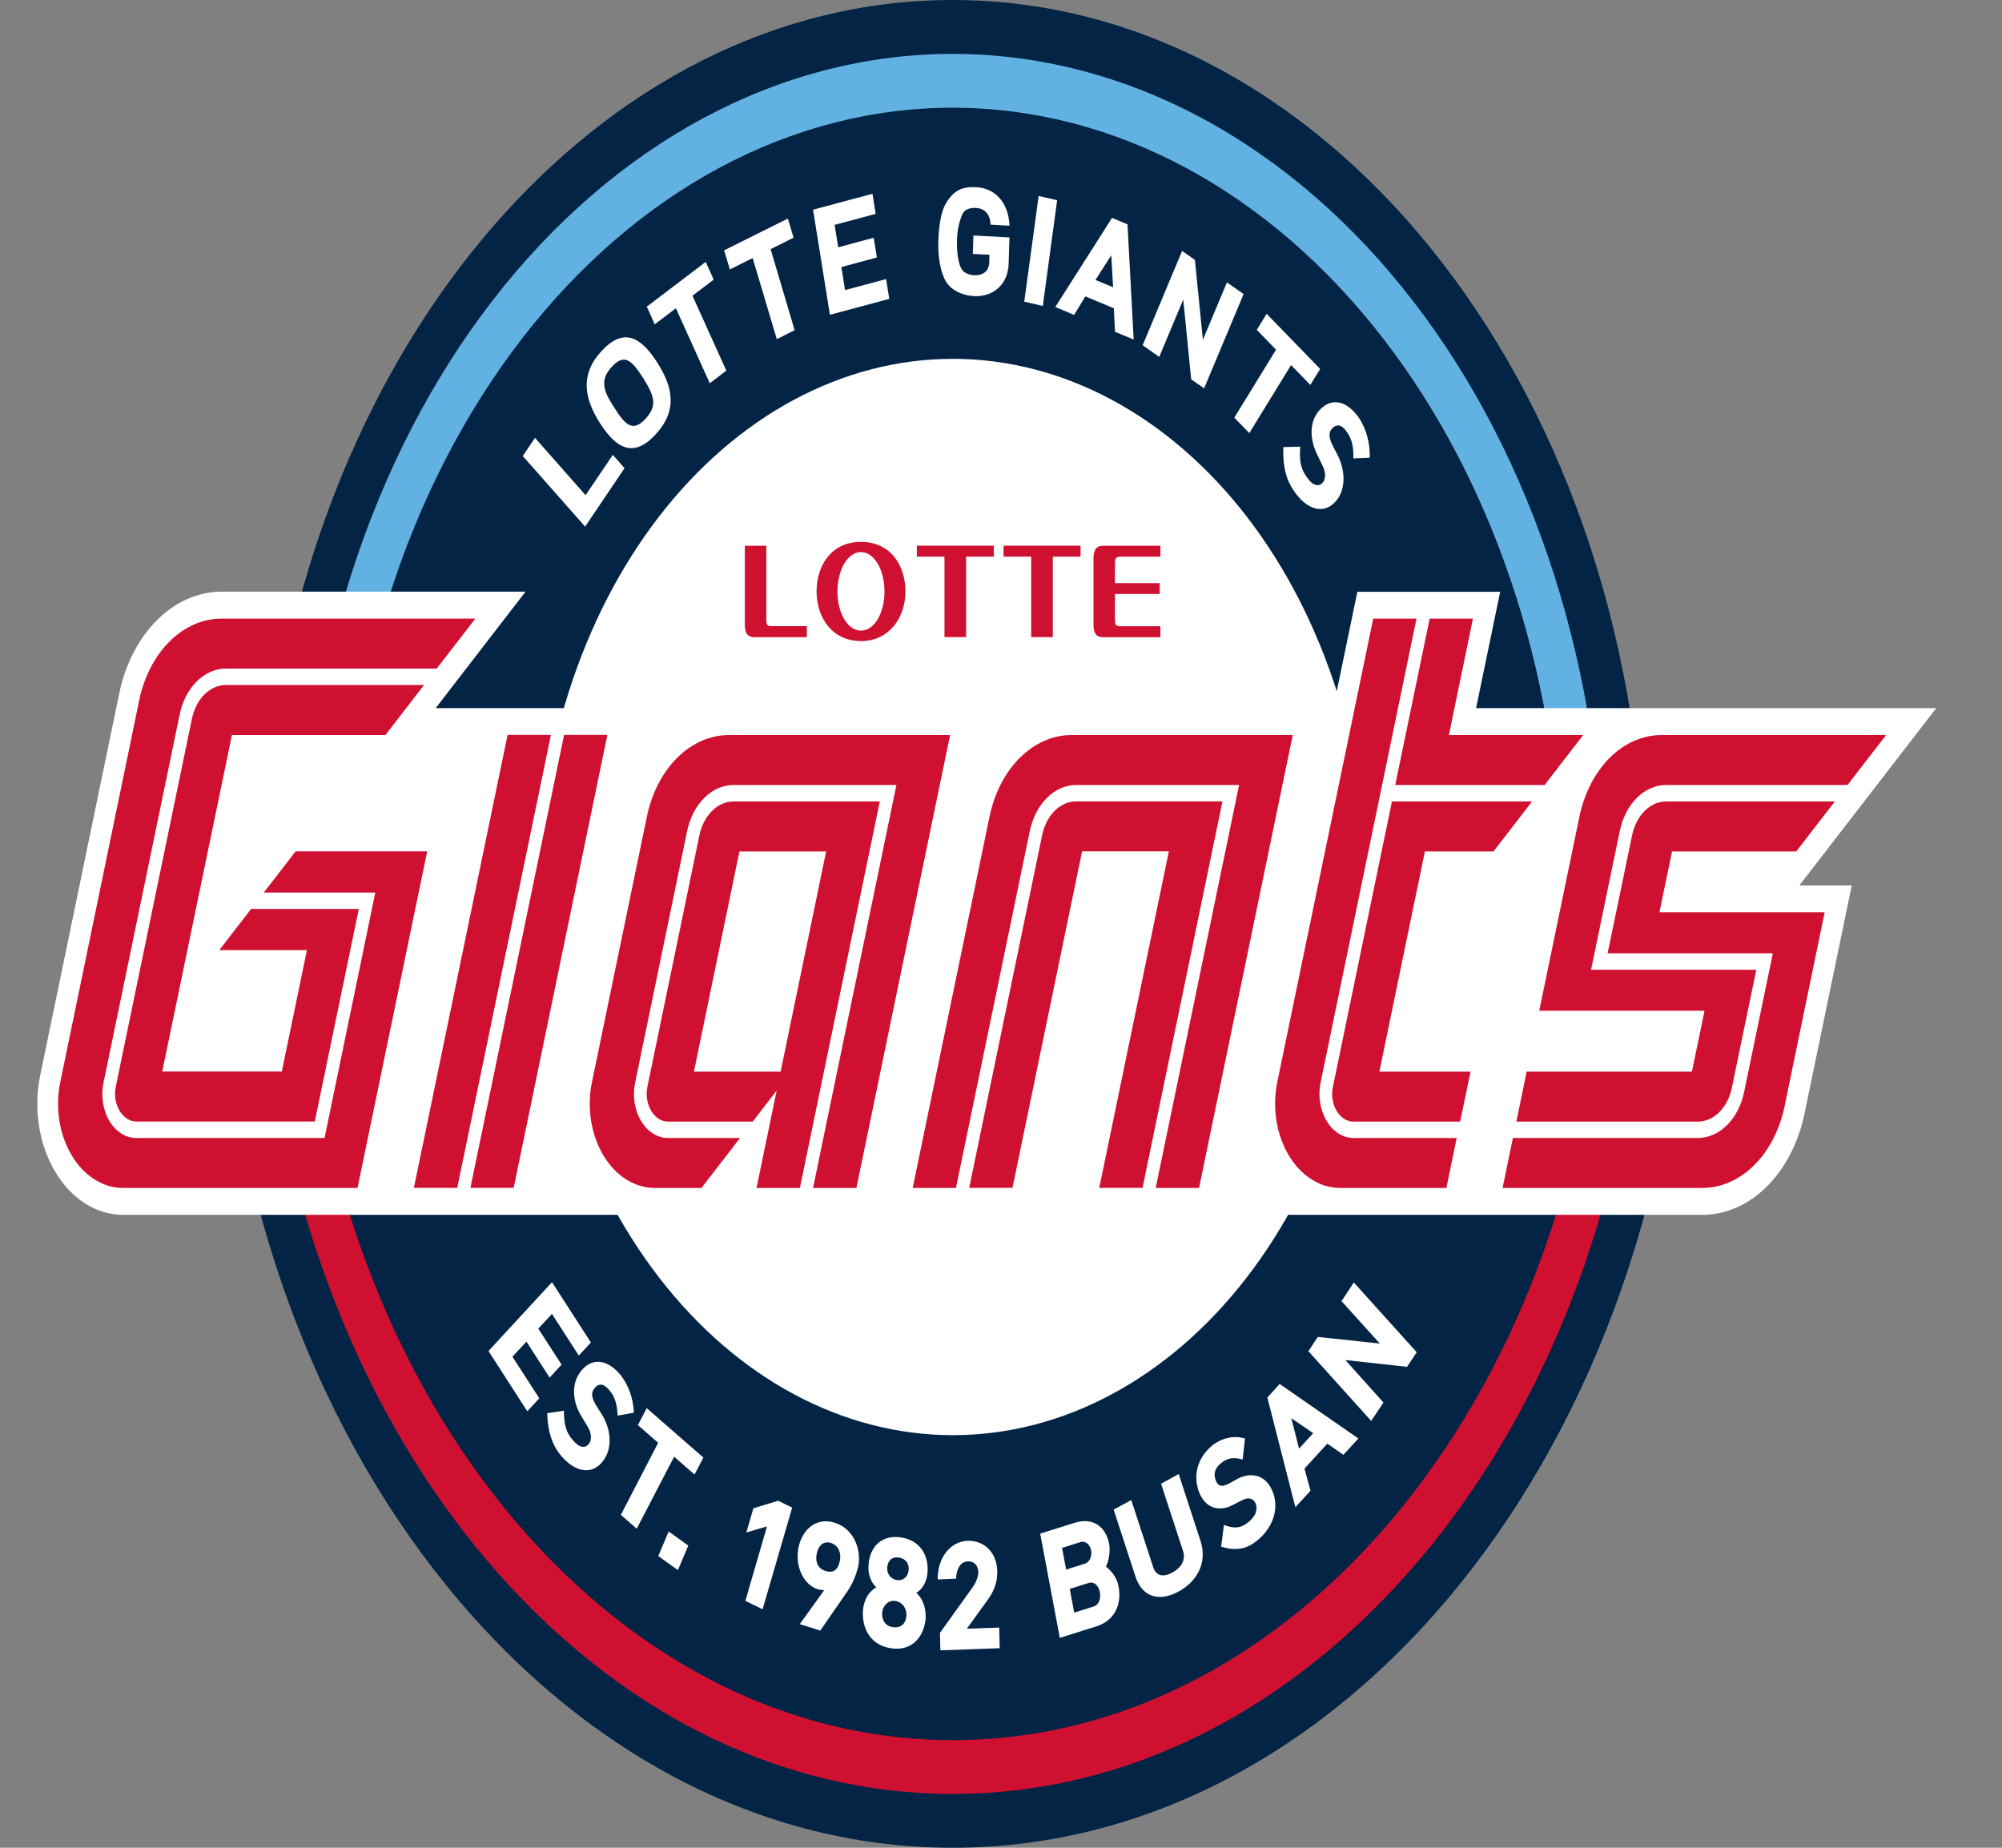 <svg width="26" height="24" viewBox="0 0 26 24" fill="none" xmlns="http://www.w3.org/2000/svg">
<rect x="0" y="0" width="26" height="24" fill="#808080" stroke="none"/>
<g clip-path="url(#clip0_328_3311)">
<path d="M12.371 0C7.786 0 4.011 4.448 3.457 10.193C3.369 10.685 3.315 11.17 3.277 11.651H2.84C2.84 18.471 7.106 24 12.371 24C17.635 24 21.903 18.471 21.903 11.651H21.364C21.364 12.156 21.33 12.65 21.282 13.138C21.192 12.639 21.044 12.141 20.824 11.651H21.364C21.364 5.215 17.337 0 12.371 0Z" fill="#042445"/>
<path d="M12.375 23.301C17.341 23.301 21.367 18.085 21.367 11.651H20.829C20.829 17.699 17.043 22.602 12.375 22.602C7.707 22.602 3.922 17.699 3.922 11.651H3.383C3.383 18.085 7.409 23.301 12.375 23.301Z" fill="#D01031"/>
<path d="M12.371 0.7C10.129 0.7 7.979 1.854 6.394 3.907C4.809 5.961 3.918 8.747 3.918 11.651H4.458C4.458 8.932 5.291 6.325 6.776 4.402C8.26 2.479 10.273 1.399 12.371 1.399C13.411 1.399 14.44 1.664 15.4 2.179C16.36 2.695 17.233 3.45 17.967 4.402C18.702 5.354 19.285 6.484 19.683 7.728C20.081 8.972 20.285 10.305 20.285 11.651H20.825C20.825 10.213 20.606 8.789 20.181 7.46C19.757 6.132 19.134 4.924 18.349 3.907C17.564 2.89 16.632 2.084 15.607 1.533C14.581 0.983 13.482 0.7 12.371 0.7Z" fill="#62B1E3"/>
<path d="M17.771 11.651C17.771 13.505 17.202 15.283 16.19 16.594C15.178 17.905 13.806 18.641 12.375 18.641C10.944 18.641 9.572 17.905 8.56 16.594C7.548 15.283 6.979 13.505 6.979 11.651C6.979 9.797 7.548 8.019 8.56 6.708C9.572 5.398 10.944 4.661 12.375 4.661C13.806 4.661 15.178 5.398 16.19 6.708C17.202 8.019 17.771 9.797 17.771 11.651ZM6.789 5.923L7.599 6.84L8.111 6.081L7.959 5.908L7.605 6.432L6.948 5.687L6.789 5.923ZM8.512 5.645C8.23 5.95 8.007 5.83 7.795 5.501C7.584 5.173 7.532 4.862 7.813 4.559C8.1 4.248 8.323 4.378 8.532 4.703C8.746 5.036 8.799 5.336 8.512 5.645M7.945 4.765C7.768 4.955 7.861 5.115 7.982 5.301C8.112 5.505 8.213 5.624 8.38 5.443C8.533 5.277 8.512 5.159 8.348 4.903C8.2 4.673 8.106 4.59 7.945 4.765Z" fill="white"/>
<path d="M8.993 3.841L9.433 4.814L9.218 4.978L8.778 4.004L8.503 4.212L8.4 3.983L9.165 3.402L9.269 3.632L8.993 3.841ZM10.008 3.236L10.32 4.289L10.088 4.405L9.775 3.352L9.479 3.5L9.404 3.252L10.232 2.839L10.306 3.087L10.008 3.236ZM10.778 4.089L10.559 2.724L11.331 2.517L11.372 2.778L10.839 2.921L10.886 3.212L11.347 3.088L11.388 3.344L10.927 3.469L10.975 3.768L11.508 3.625L11.549 3.882L10.778 4.089ZM13.099 3.429C13.09 3.701 12.892 3.86 12.646 3.846C12.495 3.838 12.352 3.767 12.287 3.66C12.212 3.534 12.177 3.325 12.187 3.114C12.193 2.941 12.22 2.751 12.282 2.646C12.389 2.464 12.502 2.422 12.684 2.432C12.902 2.444 13.095 2.605 13.111 2.932L12.865 2.918C12.86 2.793 12.798 2.708 12.677 2.701C12.589 2.696 12.522 2.724 12.496 2.787C12.453 2.891 12.429 3.008 12.429 3.127C12.424 3.278 12.445 3.422 12.489 3.496C12.517 3.541 12.582 3.574 12.653 3.575C12.771 3.579 12.843 3.518 12.847 3.412L12.85 3.309L12.634 3.298L12.642 3.059L13.11 3.084L13.099 3.429ZM13.302 3.918L13.543 3.974L13.729 2.601L13.489 2.545L13.302 3.918ZM14.481 4.31L14.465 4.004L14.095 3.85L13.95 4.09L13.705 3.988L14.442 2.83L14.643 2.914L14.723 4.41L14.481 4.31ZM14.432 3.315L14.227 3.636L14.456 3.731L14.432 3.315ZM15.47 4.927L15.367 3.891L15.055 4.636L14.84 4.484L15.352 3.259L15.518 3.376L15.622 4.414L15.934 3.668L16.151 3.819L15.638 5.044L15.47 4.927ZM16.767 4.742L16.225 5.625L16.03 5.425L16.572 4.542L16.322 4.284L16.45 4.076L17.145 4.792L17.017 4.999L16.767 4.742ZM16.799 6.369C16.699 6.222 16.657 6.046 16.667 5.807L16.886 5.802C16.872 5.983 16.893 6.083 16.963 6.185C17.042 6.305 17.119 6.333 17.179 6.268C17.213 6.231 17.227 6.145 17.173 6.042L17.106 5.904C17.019 5.729 16.991 5.491 17.134 5.33C17.287 5.159 17.493 5.197 17.655 5.437C17.746 5.579 17.794 5.76 17.789 5.945L17.576 5.954C17.583 5.756 17.534 5.675 17.493 5.613C17.427 5.513 17.36 5.5 17.296 5.57C17.252 5.62 17.259 5.684 17.302 5.775C17.314 5.803 17.354 5.878 17.365 5.898C17.477 6.111 17.482 6.361 17.345 6.514C17.19 6.688 16.968 6.623 16.799 6.369ZM23.44 11.408L25.146 9.198H19.17L19.483 7.686H17.628L17.315 9.198H5.658L6.825 7.685H2.875C2.573 7.686 2.279 7.815 2.04 8.054C1.8 8.292 1.627 8.626 1.549 9.005L0.523 13.964C0.478 14.178 0.472 14.402 0.506 14.619C0.539 14.836 0.611 15.04 0.715 15.215C0.927 15.575 1.25 15.779 1.598 15.779H22.11C22.412 15.779 22.706 15.65 22.946 15.412C23.186 15.173 23.358 14.839 23.436 14.461L24.049 11.5H23.369L23.44 11.408Z" fill="white"/>
<path d="M5.94 15.43L7.157 9.546H7.328L6.111 15.43H5.94ZM9.614 14.781H8.68C8.612 14.782 8.545 14.762 8.483 14.723C8.422 14.685 8.368 14.628 8.327 14.558C8.285 14.488 8.257 14.406 8.244 14.32C8.231 14.233 8.234 14.144 8.252 14.058L8.927 10.794C8.963 10.622 9.041 10.471 9.15 10.363C9.258 10.254 9.392 10.196 9.529 10.196H11.645L10.562 15.43H10.391L11.429 10.409H9.529C9.428 10.409 9.33 10.452 9.25 10.532C9.17 10.612 9.113 10.723 9.087 10.85L8.412 14.114C8.4 14.168 8.399 14.224 8.407 14.278C8.415 14.332 8.433 14.383 8.459 14.427C8.485 14.471 8.518 14.507 8.557 14.531C8.595 14.555 8.637 14.567 8.68 14.567H9.778L9.614 14.781ZM12.589 15.43L13.537 10.85C13.563 10.723 13.62 10.612 13.701 10.532C13.781 10.453 13.879 10.41 13.98 10.41H15.88L14.841 15.43H15.012L16.095 10.196H13.98C13.842 10.196 13.709 10.255 13.6 10.363C13.491 10.471 13.413 10.622 13.377 10.794L12.419 15.43H12.589ZM18.922 14.781H17.582C17.514 14.781 17.447 14.761 17.386 14.722C17.325 14.684 17.272 14.627 17.231 14.556C17.189 14.487 17.16 14.406 17.147 14.319C17.133 14.233 17.136 14.143 17.153 14.058L18.4 8.035H18.57L18.123 10.196H20.065L19.9 10.41H18.079L17.313 14.114C17.302 14.168 17.3 14.224 17.308 14.278C17.317 14.332 17.334 14.383 17.36 14.427C17.386 14.471 17.42 14.507 17.458 14.531C17.497 14.555 17.539 14.567 17.582 14.567H18.966L18.922 14.781ZM19.695 14.567H22.052C22.153 14.567 22.251 14.524 22.331 14.444C22.411 14.364 22.468 14.253 22.494 14.127L22.811 12.595H20.666L21.038 10.794C21.073 10.622 21.151 10.47 21.261 10.362C21.369 10.254 21.503 10.195 21.64 10.194H23.996L23.831 10.409H21.64C21.539 10.409 21.441 10.452 21.361 10.532C21.281 10.611 21.224 10.722 21.197 10.848L20.88 12.381H23.027L22.654 14.182C22.619 14.353 22.54 14.505 22.431 14.613C22.323 14.722 22.189 14.781 22.052 14.781H19.651L19.695 14.567ZM2.937 8.684C2.8 8.684 2.667 8.743 2.558 8.851C2.449 8.959 2.371 9.111 2.335 9.282L1.347 14.059C1.33 14.143 1.327 14.233 1.34 14.319C1.354 14.405 1.382 14.487 1.424 14.556C1.465 14.627 1.518 14.683 1.579 14.722C1.64 14.761 1.707 14.781 1.775 14.781H4.218L4.877 11.594H3.429L3.264 11.807H4.662L4.091 14.568H1.775C1.732 14.568 1.69 14.556 1.652 14.531C1.614 14.507 1.581 14.471 1.555 14.427C1.529 14.384 1.51 14.333 1.502 14.278C1.494 14.224 1.495 14.168 1.506 14.114L2.494 9.338C2.52 9.212 2.578 9.1 2.658 9.021C2.738 8.941 2.836 8.898 2.937 8.898H5.51L5.674 8.684L2.937 8.684Z" fill="white"/>
<path d="M11.181 7.038C10.8 7.038 10.605 7.341 10.605 7.683C10.605 8.024 10.81 8.327 11.181 8.327C11.545 8.327 11.759 8.024 11.759 7.683C11.759 7.341 11.563 7.038 11.181 7.038ZM11.907 7.088V7.23H12.266V8.275H12.547V7.23H12.907V7.088H11.907ZM13.033 7.088V7.23H13.392V8.275H13.673V7.23H14.033V7.088H13.033ZM9.673 7.089V8.119C9.673 8.226 9.716 8.276 9.792 8.276H10.479V8.133H10.008C9.961 8.133 9.952 8.099 9.952 8.052V7.089H9.673ZM14.332 7.089C14.265 7.089 14.201 7.107 14.201 7.261V8.104C14.201 8.261 14.262 8.277 14.341 8.277H15.07V8.134H14.544C14.482 8.134 14.48 8.098 14.48 8.05V7.715H15.061V7.574L14.48 7.574V7.316C14.48 7.241 14.501 7.231 14.552 7.231H15.07V7.089H14.332ZM11.181 7.171C11.355 7.171 11.487 7.403 11.487 7.683C11.487 7.963 11.355 8.191 11.181 8.191C11.008 8.191 10.876 7.963 10.876 7.683C10.876 7.403 11.008 7.171 11.181 7.171ZM2.875 8.035C2.632 8.035 2.396 8.139 2.203 8.331C2.01 8.522 1.871 8.791 1.808 9.095L0.783 14.054C0.749 14.216 0.745 14.386 0.77 14.55C0.795 14.715 0.85 14.869 0.928 15.002C1.007 15.136 1.109 15.243 1.225 15.317C1.341 15.392 1.469 15.43 1.598 15.43H4.643L5.548 11.058H3.839L3.426 11.593H4.874L4.215 14.781H1.772C1.704 14.782 1.637 14.762 1.576 14.723C1.514 14.684 1.461 14.628 1.42 14.558C1.378 14.488 1.35 14.406 1.337 14.319C1.324 14.233 1.327 14.143 1.345 14.059L2.333 9.282C2.368 9.111 2.446 8.959 2.555 8.851C2.664 8.743 2.797 8.684 2.934 8.684H5.672L6.173 8.035L2.875 8.035ZM17.834 8.035L16.588 14.055C16.555 14.217 16.551 14.387 16.576 14.551C16.602 14.715 16.656 14.87 16.735 15.003C16.814 15.136 16.915 15.243 17.031 15.317C17.147 15.392 17.275 15.43 17.404 15.43H18.784L18.918 14.781H17.578C17.51 14.781 17.443 14.761 17.382 14.722C17.321 14.683 17.268 14.627 17.227 14.556C17.186 14.487 17.157 14.405 17.144 14.319C17.131 14.233 17.133 14.143 17.151 14.059L18.396 8.035H17.834ZM18.567 8.035L18.12 10.196H20.06L20.561 9.547H18.817L19.129 8.035H18.567ZM2.934 8.897C2.833 8.897 2.735 8.94 2.655 9.02C2.575 9.099 2.518 9.211 2.492 9.337L2.492 9.337L1.504 14.113C1.492 14.167 1.491 14.223 1.499 14.277C1.508 14.331 1.526 14.382 1.552 14.426C1.578 14.47 1.611 14.506 1.649 14.53C1.688 14.555 1.73 14.567 1.772 14.567H4.088L4.66 11.806H3.261L2.848 12.341H3.986L3.66 13.918H2.107L3.012 9.547H5.006L5.507 8.897H2.934ZM6.592 9.545L5.375 15.429H5.938L7.155 9.545H6.592ZM7.326 9.545L6.109 15.429H6.671L7.888 9.545H7.326ZM9.467 9.547C9.224 9.547 8.988 9.651 8.795 9.842C8.602 10.034 8.464 10.303 8.401 10.607L7.688 14.054C7.654 14.216 7.65 14.385 7.675 14.55C7.701 14.714 7.755 14.869 7.833 15.002C7.912 15.135 8.013 15.243 8.129 15.317C8.245 15.391 8.373 15.43 8.502 15.43H9.11L9.611 14.781H8.677C8.609 14.782 8.542 14.762 8.481 14.723C8.419 14.685 8.366 14.628 8.324 14.558C8.283 14.488 8.254 14.406 8.241 14.32C8.228 14.233 8.231 14.144 8.249 14.059L8.924 10.794C8.96 10.622 9.038 10.471 9.147 10.363C9.256 10.254 9.389 10.196 9.526 10.196H11.642L10.559 15.43H11.122L12.339 9.547H9.467ZM13.917 9.547C13.674 9.547 13.438 9.651 13.245 9.842C13.052 10.034 12.914 10.303 12.851 10.607L11.853 15.43H12.415L13.374 10.794V10.794C13.41 10.622 13.488 10.471 13.597 10.363C13.706 10.254 13.839 10.196 13.976 10.196H16.092L15.009 15.43H15.572L16.789 9.547L13.917 9.547ZM21.578 9.547C21.335 9.547 21.099 9.651 20.906 9.842C20.714 10.034 20.575 10.303 20.512 10.607L19.99 13.128H22.137L21.973 13.919H19.827L19.693 14.568H22.05C22.151 14.568 22.249 14.525 22.329 14.445C22.409 14.365 22.466 14.254 22.492 14.127L22.809 12.596H20.663L21.036 10.795C21.071 10.623 21.149 10.472 21.258 10.363C21.367 10.255 21.5 10.196 21.637 10.196H23.994L24.495 9.547H21.578ZM13.976 10.409C13.875 10.409 13.777 10.452 13.697 10.531C13.618 10.611 13.56 10.722 13.534 10.848L12.587 15.429H13.149L14.053 11.058H15.18L14.276 15.429H14.838L15.876 10.409L13.976 10.409ZM9.526 10.41C9.425 10.41 9.327 10.453 9.247 10.533C9.167 10.612 9.11 10.724 9.083 10.85C8.915 11.666 8.408 14.114 8.408 14.114C8.397 14.168 8.395 14.224 8.404 14.278C8.412 14.332 8.43 14.383 8.456 14.427C8.482 14.471 8.515 14.507 8.553 14.531C8.592 14.556 8.634 14.568 8.677 14.568H9.776L10.087 14.164L9.825 15.43H10.388L11.426 10.41L9.526 10.41ZM18.077 10.41L17.311 14.114C17.299 14.168 17.297 14.224 17.306 14.278C17.314 14.333 17.332 14.384 17.358 14.428C17.384 14.472 17.417 14.507 17.456 14.532C17.494 14.556 17.536 14.569 17.579 14.568H18.963L19.098 13.919H17.914L18.505 11.059H19.396L19.897 10.41L18.077 10.41ZM21.637 10.41C21.537 10.41 21.439 10.453 21.359 10.533C21.279 10.612 21.222 10.724 21.196 10.85L20.878 12.382H23.024L22.651 14.183C22.616 14.354 22.538 14.506 22.429 14.614C22.32 14.722 22.187 14.781 22.05 14.781H19.648L19.514 15.43H22.109C22.352 15.43 22.588 15.326 22.781 15.135C22.974 14.943 23.113 14.674 23.176 14.37L23.697 11.849H21.551L21.715 11.059H23.328L23.829 10.41L21.637 10.41ZM9.603 11.059H10.729L10.138 13.919H9.012L9.603 11.059Z" fill="#D01031"/>
<path d="M6.344 17.548L7.169 16.654L7.674 17.437L7.517 17.607L7.168 17.066L6.991 17.257L7.293 17.725L7.138 17.893L6.837 17.426L6.655 17.622L7.004 18.162L6.848 18.331L6.344 17.548ZM7.28 18.899C7.17 18.765 7.114 18.595 7.106 18.356L7.324 18.323C7.324 18.504 7.353 18.602 7.43 18.694C7.517 18.804 7.597 18.822 7.651 18.75C7.682 18.708 7.689 18.621 7.629 18.525L7.551 18.396C7.45 18.234 7.405 18 7.535 17.822C7.674 17.632 7.882 17.643 8.061 17.862C8.163 17.991 8.224 18.165 8.233 18.349L8.021 18.387C8.014 18.189 7.959 18.113 7.914 18.058C7.839 17.965 7.773 17.962 7.714 18.04C7.675 18.095 7.685 18.157 7.735 18.242C7.758 18.282 7.783 18.32 7.808 18.358C7.935 18.555 7.96 18.803 7.835 18.972C7.694 19.165 7.468 19.129 7.28 18.899ZM8.755 18.921L8.269 19.856L8.063 19.676L8.548 18.74L8.284 18.51L8.399 18.29L9.135 18.932L9.02 19.152L8.755 18.921ZM8.549 20.211L8.804 20.394L8.939 20.075L8.684 19.892L8.549 20.211ZM9.784 19.591L9.693 19.905L9.961 19.826L9.68 20.793L9.904 20.902L10.288 19.582L10.106 19.493L9.784 19.591ZM10.844 19.779C11.076 19.853 11.191 20.108 11.146 20.345C11.117 20.466 11.068 20.578 11.003 20.673L10.653 21.179L10.387 21.095L10.704 20.654C10.652 20.655 10.601 20.641 10.555 20.612C10.508 20.584 10.467 20.542 10.434 20.49C10.402 20.438 10.379 20.377 10.367 20.312C10.356 20.247 10.356 20.18 10.367 20.114C10.414 19.868 10.598 19.701 10.844 19.779ZM10.721 20.405C10.835 20.441 10.889 20.373 10.908 20.27C10.927 20.172 10.889 20.073 10.794 20.042C10.694 20.011 10.627 20.074 10.606 20.185C10.585 20.294 10.627 20.376 10.721 20.405ZM11.579 21.41C11.312 21.375 11.188 21.158 11.208 20.91C11.214 20.846 11.233 20.785 11.263 20.733C11.294 20.682 11.335 20.642 11.381 20.618C11.345 20.585 11.316 20.54 11.299 20.488C11.281 20.436 11.274 20.378 11.28 20.322C11.299 20.076 11.463 19.936 11.692 19.968C11.939 20 12.063 20.19 12.046 20.422C12.043 20.479 12.027 20.534 12.002 20.581C11.976 20.628 11.941 20.665 11.9 20.688C11.94 20.725 11.973 20.774 11.994 20.831C12.015 20.889 12.025 20.953 12.022 21.016C12.003 21.252 11.852 21.448 11.579 21.41ZM11.625 20.794C11.536 20.781 11.464 20.859 11.457 20.944C11.45 21.034 11.49 21.121 11.599 21.135C11.713 21.151 11.764 21.076 11.772 20.986C11.779 20.9 11.723 20.807 11.625 20.794ZM11.67 20.23C11.582 20.218 11.529 20.273 11.522 20.36C11.516 20.44 11.568 20.511 11.647 20.523C11.735 20.535 11.793 20.476 11.801 20.394C11.809 20.309 11.762 20.242 11.67 20.23M12.213 21.436L12.207 21.209L12.631 20.618C12.68 20.547 12.706 20.476 12.705 20.419C12.703 20.341 12.658 20.277 12.57 20.281C12.467 20.284 12.422 20.386 12.416 20.505L12.178 20.515C12.176 20.206 12.365 20.02 12.563 20.013C12.767 20.006 12.946 20.148 12.952 20.412C12.954 20.529 12.923 20.646 12.831 20.775L12.556 21.155L12.977 21.14L12.983 21.408L12.213 21.436ZM14.238 21.125L13.764 21.274L13.509 19.92L13.957 19.779C14.189 19.706 14.362 19.821 14.407 20.064C14.418 20.163 14.403 20.263 14.363 20.348C14.433 20.403 14.505 20.49 14.526 20.601C14.575 20.857 14.462 21.055 14.238 21.125ZM14.028 20.031L13.793 20.105L13.846 20.387L14.089 20.31C14.161 20.288 14.182 20.199 14.17 20.137C14.166 20.117 14.16 20.099 14.15 20.084C14.141 20.068 14.13 20.055 14.116 20.045C14.103 20.035 14.088 20.029 14.073 20.026C14.058 20.024 14.042 20.025 14.028 20.031ZM14.137 20.561L13.893 20.638L13.951 20.946L14.202 20.867C14.276 20.844 14.298 20.758 14.284 20.681C14.269 20.603 14.216 20.537 14.137 20.561ZM15.591 20.014C15.684 20.302 15.543 20.543 15.306 20.672C15.076 20.799 14.839 20.764 14.746 20.476L14.463 19.608L14.692 19.484L14.978 20.36C15.017 20.479 15.12 20.484 15.226 20.425C15.335 20.366 15.403 20.267 15.365 20.148L15.079 19.272L15.308 19.146L15.591 20.014ZM16.309 20.024C16.179 20.124 16.038 20.145 15.859 20.089L15.895 19.807C16.03 19.858 16.11 19.85 16.2 19.78C16.306 19.703 16.342 19.608 16.303 19.521C16.281 19.47 16.218 19.437 16.131 19.486L16.013 19.547C15.865 19.626 15.678 19.616 15.583 19.406C15.482 19.179 15.548 18.924 15.76 18.762C15.884 18.672 16.03 18.644 16.169 18.684L16.138 18.958C15.989 18.913 15.918 18.959 15.864 19C15.775 19.067 15.753 19.149 15.795 19.243C15.825 19.308 15.874 19.313 15.951 19.274C15.987 19.256 16.022 19.237 16.056 19.216C16.239 19.113 16.429 19.152 16.52 19.355C16.624 19.583 16.533 19.855 16.309 20.024ZM17.447 18.896L17.238 18.751L16.941 19.076L17.02 19.362L16.823 19.577L16.459 18.152L16.619 17.976L17.641 18.684L17.447 18.896ZM16.77 18.42L16.871 18.816L17.055 18.615L16.77 18.42ZM18.274 17.753L17.472 17.665L17.967 18.217L17.808 18.456L16.992 17.55L17.114 17.365L17.92 17.451L17.422 16.9L17.582 16.658L18.399 17.564L18.274 17.753Z" fill="white"/>
</g>
<defs>
<clipPath id="clip0_328_3311">
<rect width="24.662" height="24" fill="white" transform="translate(0.484)"/>
</clipPath>
</defs>
</svg>
